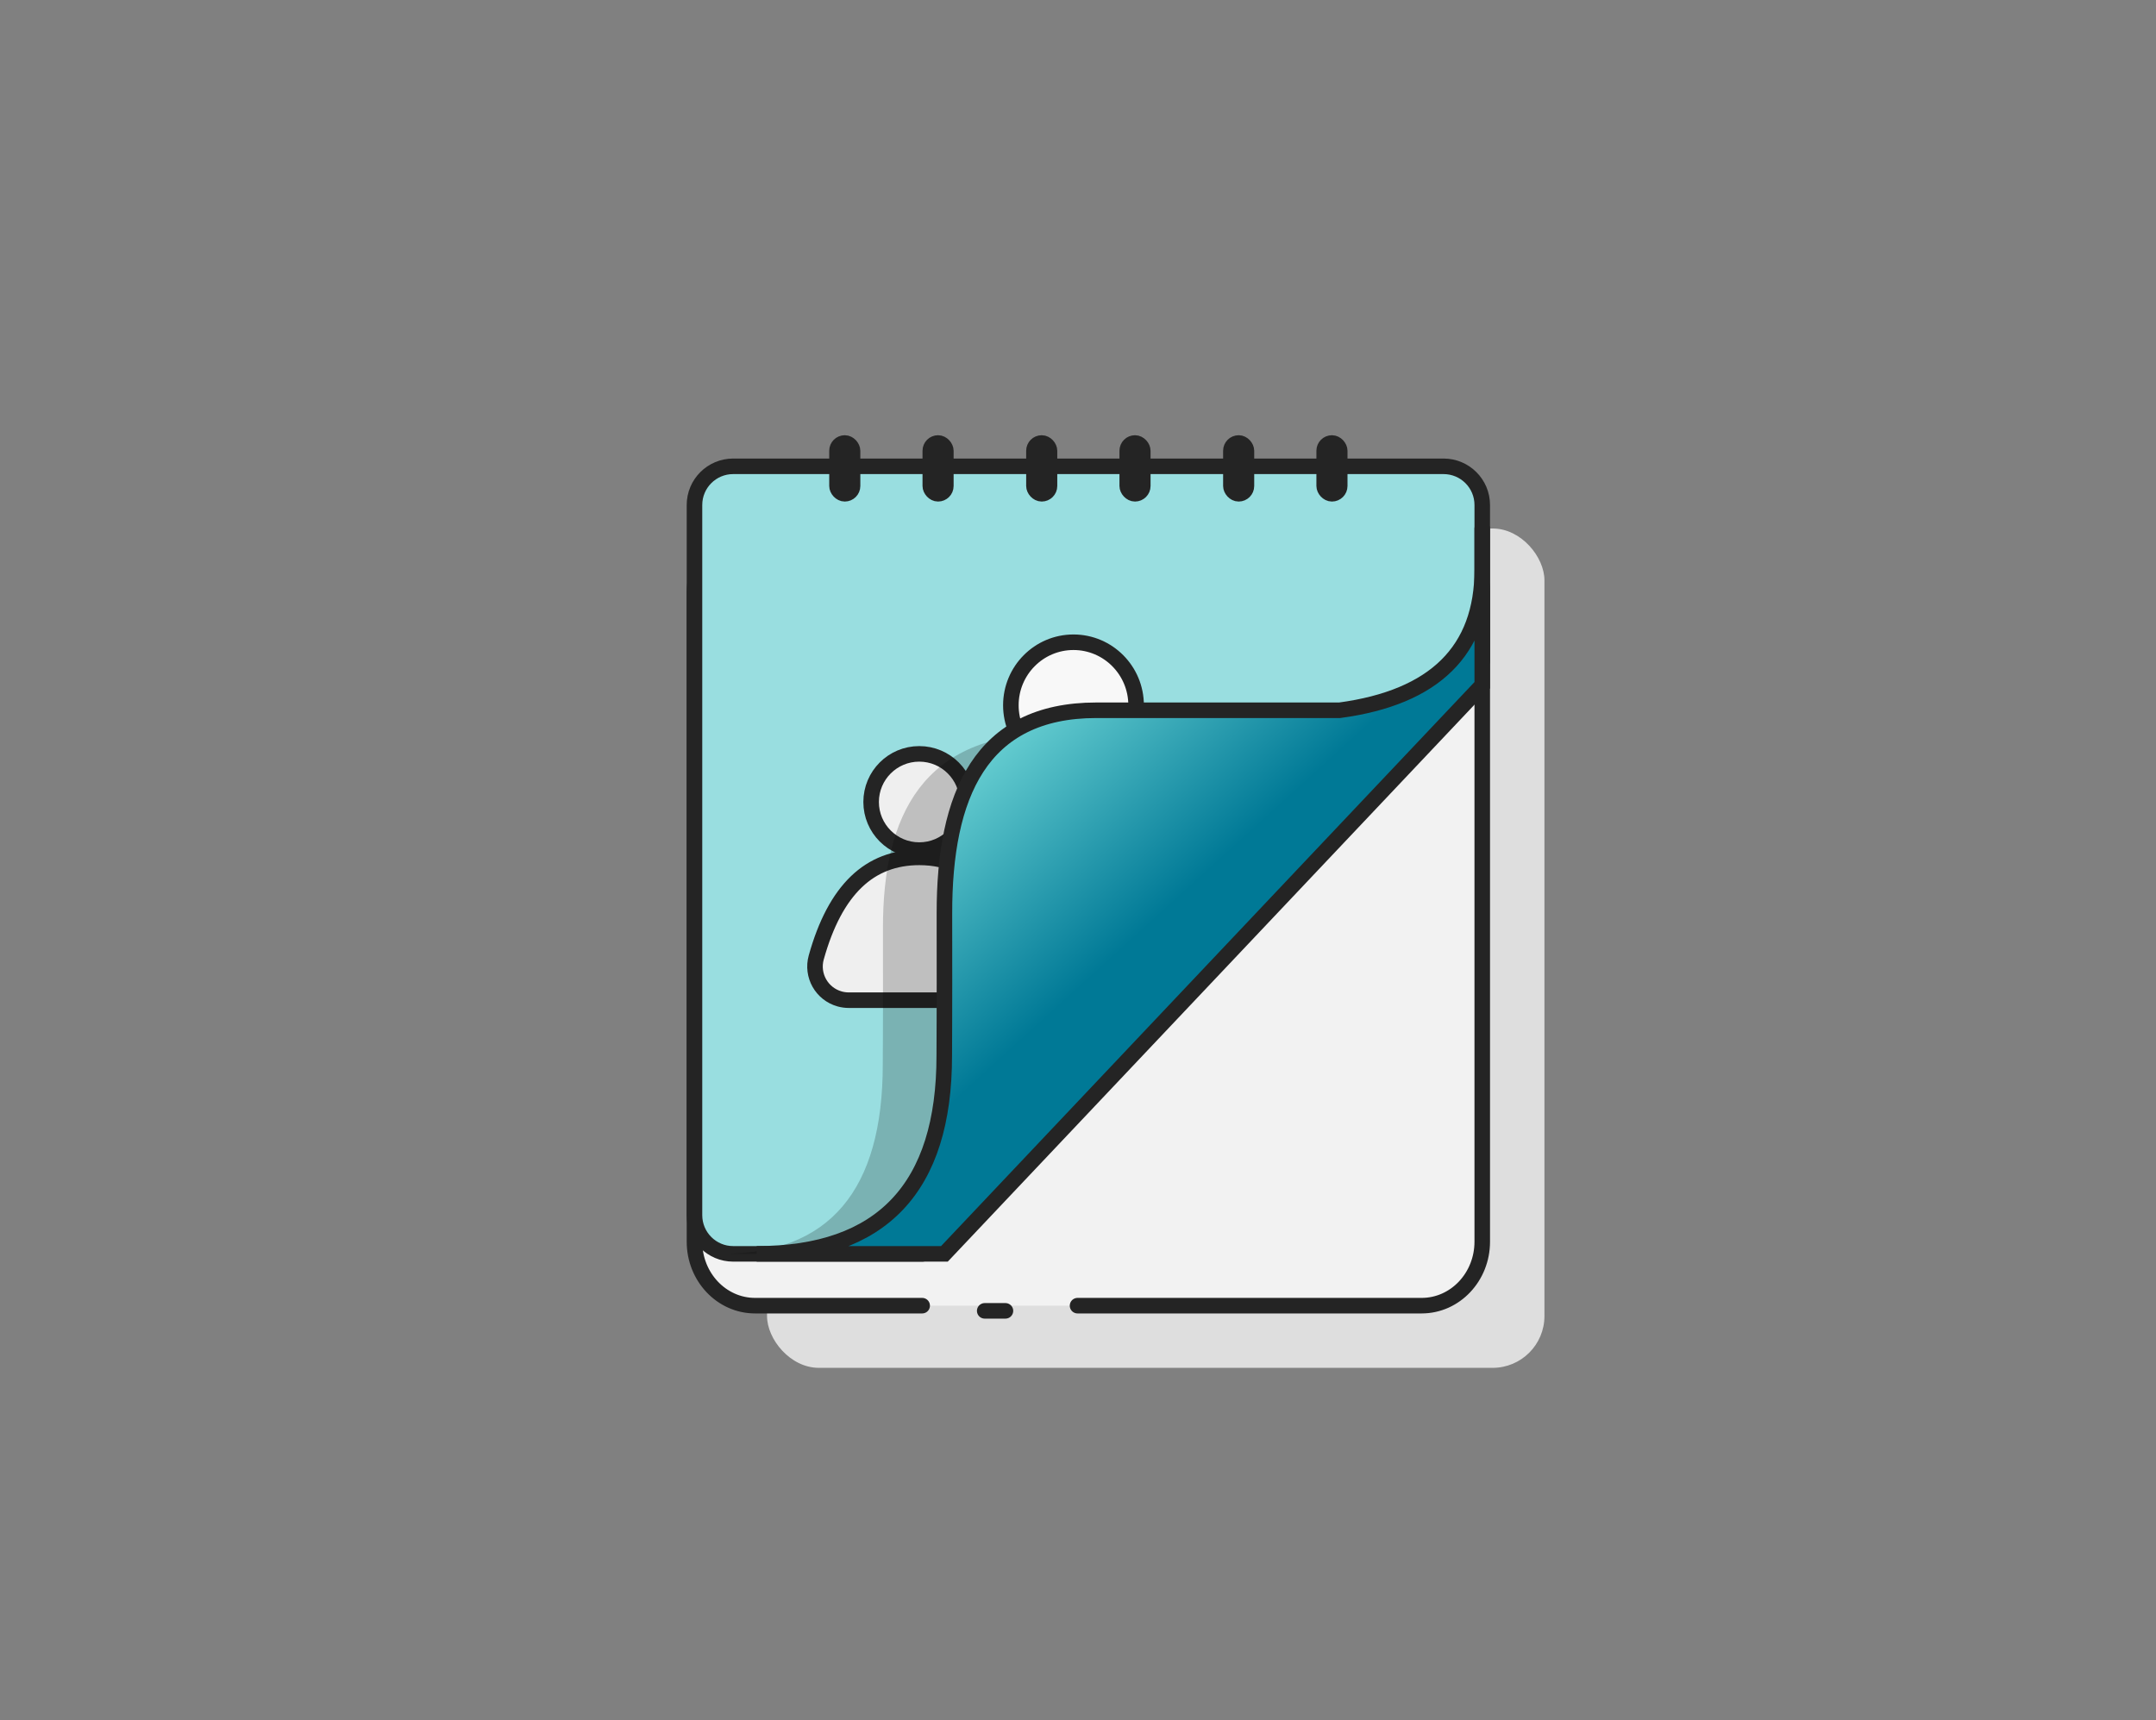 <?xml version="1.0" encoding="UTF-8"?>
<svg width="208px" height="166px" viewBox="0 0 208 166" version="1.1" xmlns="http://www.w3.org/2000/svg" xmlns:xlink="http://www.w3.org/1999/xlink">
    <rect x="0" y="0" width="208" height="166" fill="#808080" stroke="none"/>
    <title>icon_terminabsagen</title>
    <defs>
        <linearGradient x1="33.776%" y1="32.259%" x2="54.654%" y2="56.482%" id="linearGradient-1">
            <stop stop-color="#66CED1" offset="0%"></stop>
            <stop stop-color="#007996" offset="100%"></stop>
        </linearGradient>
    </defs>
    <g id="icon_terminabsagen" stroke="none" stroke-width="1" fill="none" fill-rule="evenodd">
        <g id="icon_terminbuchung" transform="translate(67, 42)">
            <rect id="Rectangle" fill="#DEDEDE" x="7" y="9" width="75" height="81" rx="5"></rect>
            <path d="M21.966,84 L5.846,84 C2.617,84 0,81.235 0,77.824 L0,15.176 C0,11.765 2.617,9 5.846,9 L70.154,9 C73.383,9 76,11.765 76,15.176 L76,77.824 C76,81.235 73.383,84 70.154,84 L41.607,84 L36.956,84 M30,84.5 L28,84.5" id="Shape" stroke="#242424" stroke-width="1.5" fill="#F2F2F2" stroke-linecap="round" stroke-linejoin="round"></path>
            <path d="M3.733,3 L72.267,3 C74.329,3 76,4.671 76,6.733 L76,21.767 L76,21.767 L22,79 L3.733,79 C1.671,79 1.58477303e-15,77.329 0,75.267 L0,6.733 C-2.525054e-16,4.671 1.671,3 3.733,3 Z" id="Rectangle" stroke="#242424" stroke-width="1.5" fill="#99DEE0" stroke-linejoin="round"></path>
            <rect id="Rectangle-Copy-8" stroke="#242424" stroke-width="1.5" fill="#D8D8D8" x="32.75" y="0.75" width="1.5" height="4.9" rx="0.75"></rect>
            <rect id="Rectangle-Copy-11" stroke="#242424" stroke-width="1.5" fill="#D8D8D8" x="22.75" y="0.75" width="1.5" height="4.9" rx="0.75"></rect>
            <rect id="Rectangle-Copy-20" stroke="#242424" stroke-width="1.5" fill="#D8D8D8" x="13.75" y="0.75" width="1.5" height="4.9" rx="0.75"></rect>
            <rect id="Rectangle-Copy-9" stroke="#242424" stroke-width="1.5" fill="#D8D8D8" x="41.75" y="0.75" width="1.5" height="4.9" rx="0.75"></rect>
            <rect id="Rectangle-Copy-10" stroke="#242424" stroke-width="1.5" fill="#D8D8D8" x="51.75" y="0.75" width="1.5" height="4.9" rx="0.75"></rect>
            <rect id="Rectangle-Copy-14" stroke="#242424" stroke-width="1.5" fill="#D8D8D8" x="60.75" y="0.75" width="1.5" height="4.9" rx="0.75"></rect>
            <g id="Group-2" transform="translate(10, 30)" fill="#EFEFEF" stroke="#242424" stroke-width="1.5">
                <circle id="Oval" cx="11.685" cy="5.393" r="4.643"></circle>
                <path d="M11.685,10.739 C14.627,10.739 16.995,11.915 18.792,14.265 C20.569,16.588 21.793,20.012 22.502,24.52 L22.502,24.52 L4.877,24.52 C4.582,24.52 4.289,24.479 4.004,24.4 C3.14,24.159 2.455,23.59 2.046,22.866 C1.638,22.141 1.506,21.261 1.747,20.397 C2.652,17.152 3.935,14.706 5.631,13.082 C7.268,11.515 9.288,10.739 11.685,10.739 Z" id="Oval"></path>
            </g>
            <path d="M38.272,20.25 C39.951,20.25 41.471,20.926 42.571,22.017 C43.674,23.111 44.355,24.622 44.355,26.291 C44.355,27.96 43.674,29.471 42.571,30.565 C41.471,31.657 39.951,32.333 38.272,32.333 C37.361,32.333 36.497,32.134 35.721,31.777 L35.721,31.777 L29.568,34.52 L32.392,27.847 C32.259,27.351 32.188,26.829 32.188,26.291 C32.188,24.622 32.87,23.111 33.972,22.017 C35.073,20.926 36.593,20.25 38.272,20.25 Z" id="Combined-Shape" stroke="#242424" stroke-width="1.5" fill="#F8F8F8" stroke-linejoin="round" transform="translate(37.303, 27.03) rotate(-90) translate(-37.303, -27.03) "></path>
            <path d="M76,24.119 L23.5,79 L2.606,79 C12.989,79 18.176,72.893 18.166,60.678 C18.165,58.911 18.202,58.522 18.183,47.585 C18.165,36.647 22.066,28.79 34.517,28.79 C43.64,28.79 52.36,28.79 60.675,28.79 C70.892,27.606 76,23.276 76,15.799 C76,8.323 76,11.096 76,24.119 Z" id="Path-4" fill-opacity="0.2" fill="#000000"></path>
            <path d="M76,24.119 L24.113,79 L6,79 C18.074,79 24.107,72.619 24.098,59.858 C24.096,58.011 24.13,57.605 24.113,46.178 C24.096,34.751 27.598,26.542 38.771,26.542 C46.959,26.542 54.784,26.542 62.247,26.542 C71.416,25.305 76,20.78 76,12.97 C76,5.159 76,8.875 76,24.119 Z" id="Path-4" stroke="#242424" stroke-width="1.5" fill="url(#linearGradient-1)"></path>
        </g>
    </g>
</svg>